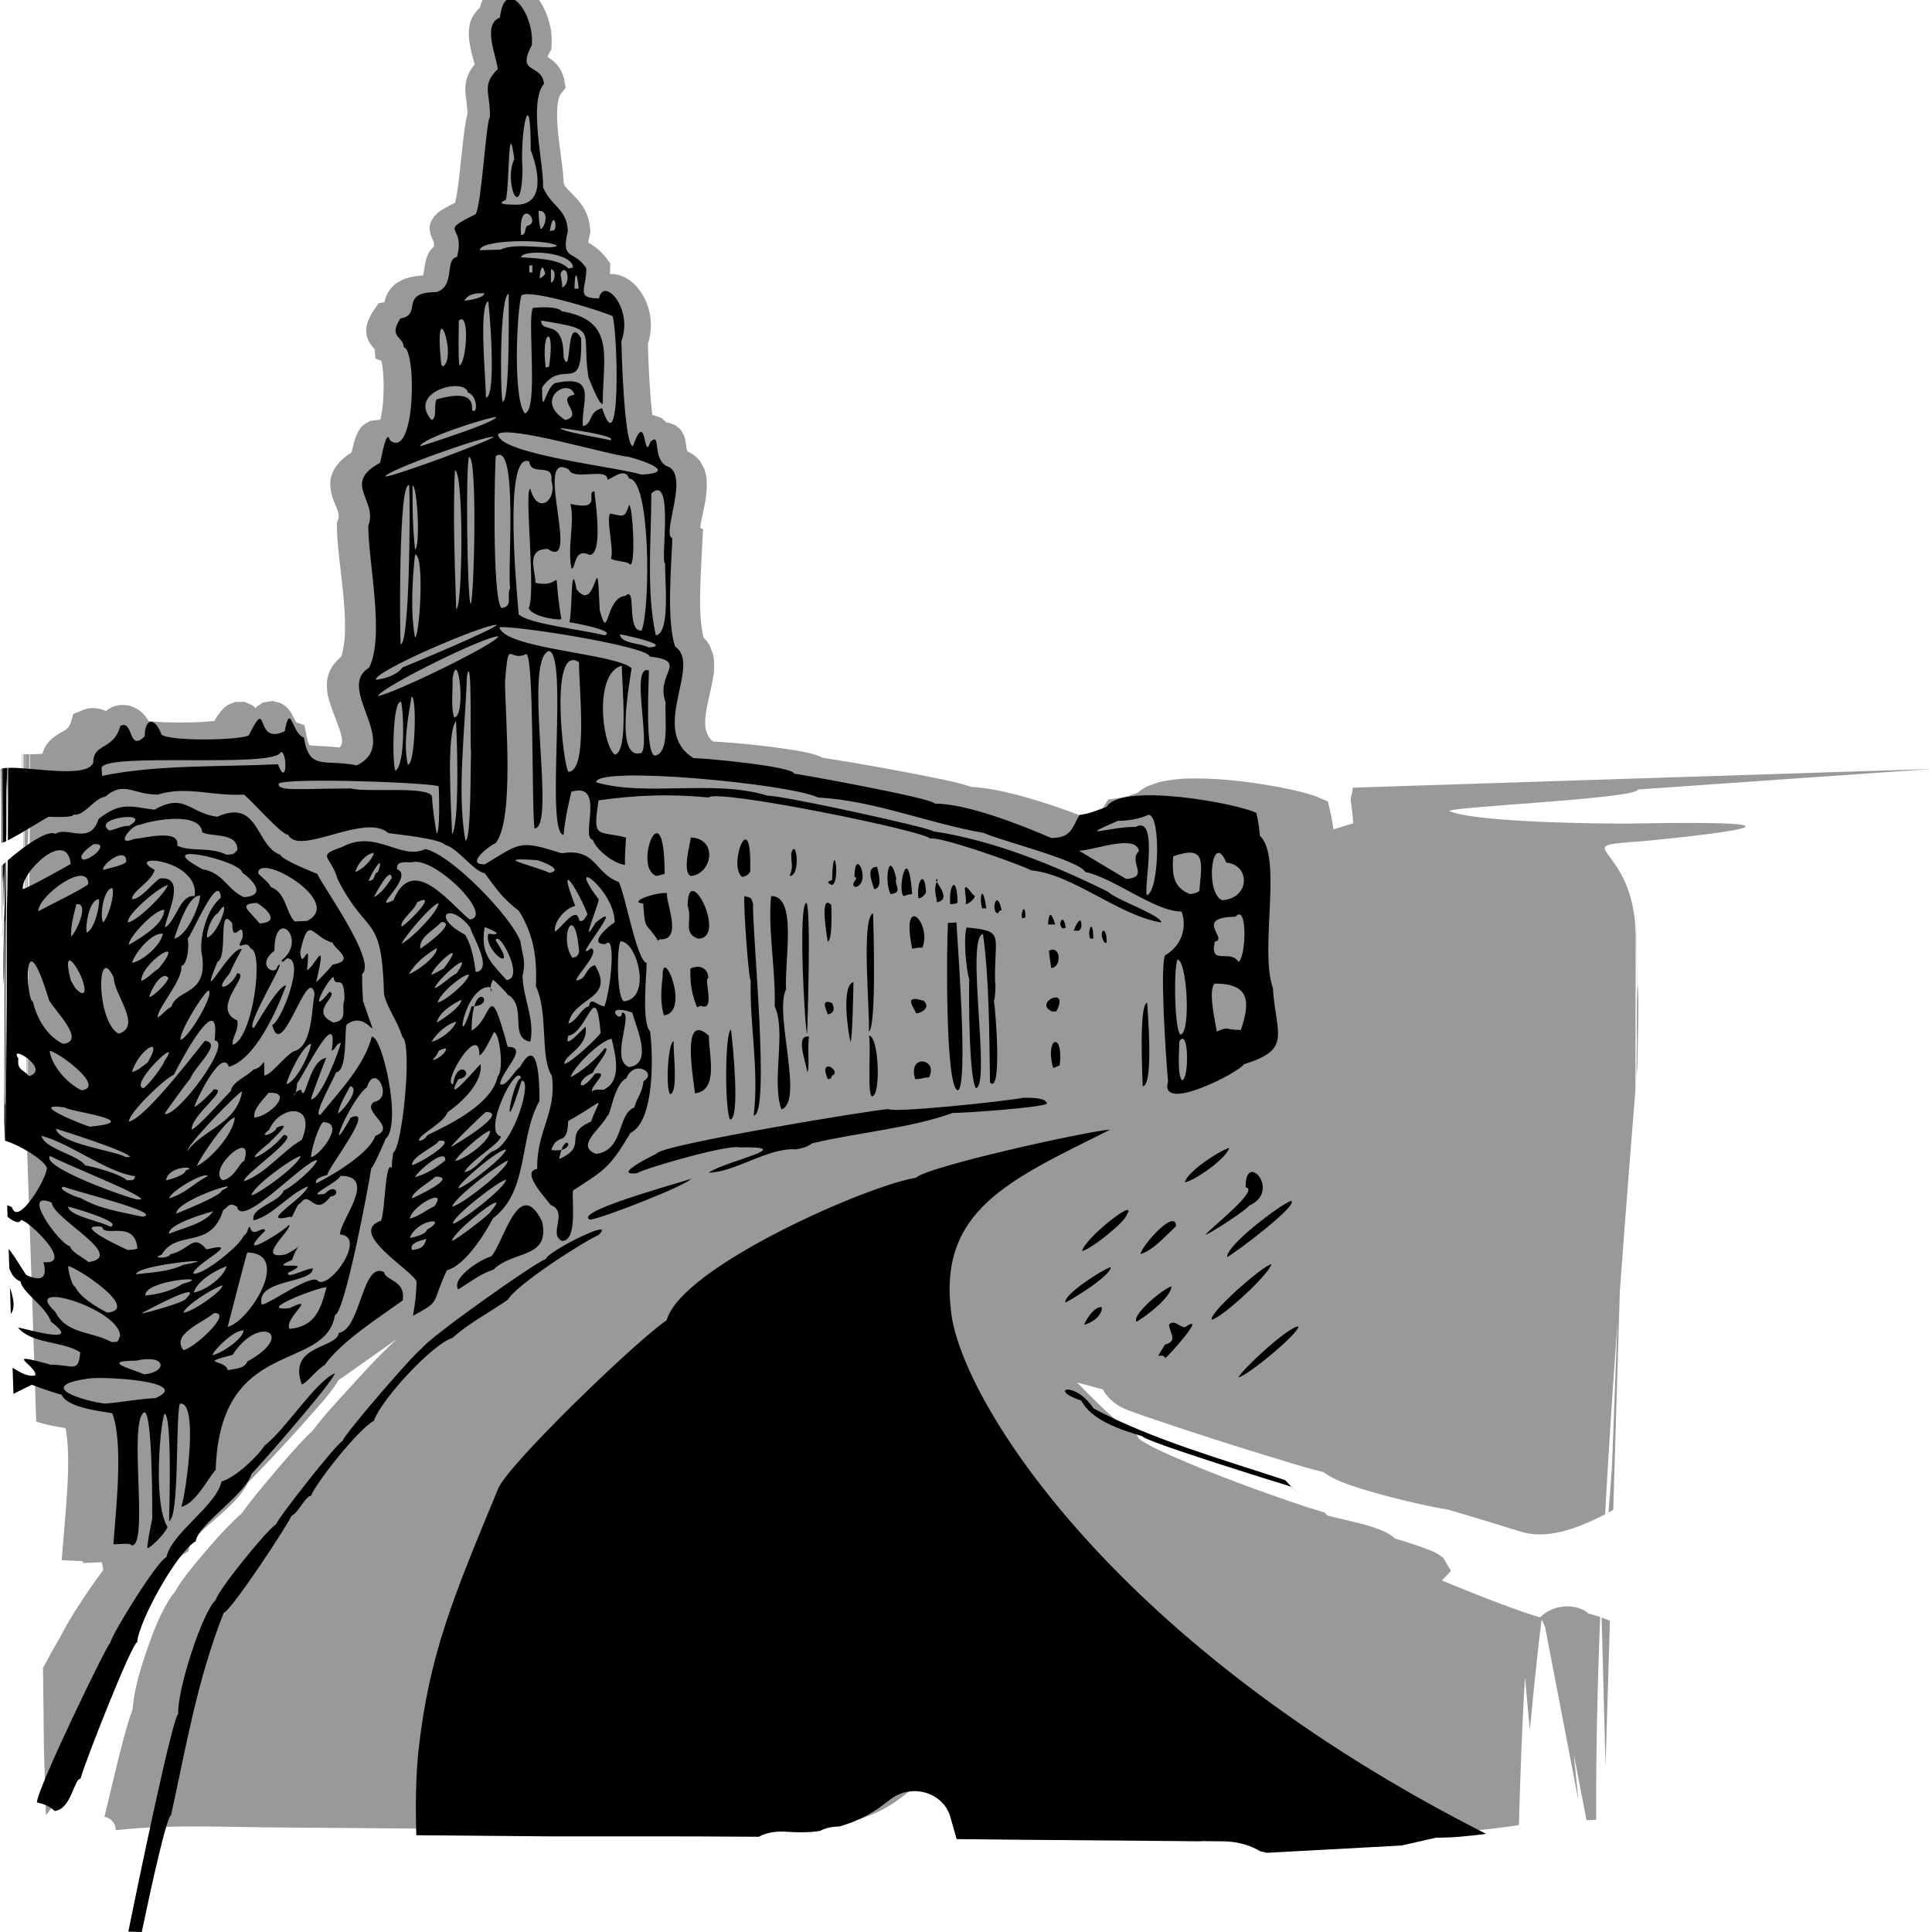 <?xml version="1.0" encoding="UTF-8" standalone="no"?>
<svg
    xmlns:dc="http://purl.org/dc/elements/1.1/"
    xmlns:cc="http://creativecommons.org/ns#"
    xmlns:rdf="http://www.w3.org/1999/02/22-rdf-syntax-ns#"
    xmlns:svg="http://www.w3.org/2000/svg"
    xmlns="http://www.w3.org/2000/svg"
    version="1.1"
    style="fill-rule:evenodd"
    preserveAspectRatio="none"
    viewBox="0 0 500 500"
    id="pic-top-left">
<g
    id="pic-top-left_g"
    transform="matrix(3.140409597e-4,0,0,3.365020611e-4,-273.511,-73.423)">
<path
    d="m 888910,798101 342,16 c -364,36514 -28,73708 -10,110018 -108,-29344 -235,-73528 -332,-110034 z m 1319,57 1151,41 c -435,41718 -625,82478 -508,124540 -80,43 -137,7471 -136,7302 -68,-19878 -227,-59632 -227,-59631 -118,9566 -310,28528 -316,29188 l 180,-40142 c -34,-5354 119,-38458 -144,-61298 z m 1308,46 c 1203,39 2403,64 3603,74 l -330,27103 c -62,7302 -182,21906 -182,21906 -16,-9477 293,-21984 -144,-31396 -433,14114 -254,29330 -308,43565 -740,19066 -2218,57199 -2218,57199 -1,-8520 -181,-25557 -181,-25557 -277,1459 -448,4112 -551,7470 l 311,-100364 z m 4039,77 c 2949,19 5892,-57 8825,-272 l 1452,-152 c 2175,-7066 6751,-11531 13975,-15585 3007,-1629 6348,-2955 8127,-5609 1657,-2914 2345,-6257 3352,-9330 l 8909,-3414 3512,-871 4003,-371 c 4165,315 6897,727 10525,2425 5702,-4589 12157,-5542 19809,-4100 5643,1802 9017,4040 12607,7942 1004,1222 1909,2432 2761,3732 8556,1040 17343,1160 25989,1190 9312,-46 18873,-180 28110,-1239 2411,-3720 4687,-6918 8084,-10132 l 3288,-2274 5737,-2181 8019,-56 6532,2750 2287,2019 945,-1036 5154,-3155 8033,-1297 7062,1813 3978,2509 c 1660,1598 2962,2990 4212,4811 1501,2430 2681,4990 4274,7373 l 6684,2082 c 878,4182 1580,8404 2833,12525 356,1004 705,2004 1300,2943 1126,195 2276,279 3445,366 7170,405 14238,563 21372,1362 3735,-2999 1478,-9130 392,-12647 -3357,-9461 -7950,-18378 -10252,-28114 -565,-3699 -705,-6914 -459,-10645 l 832,-3839 1551,-3899 2338,-3794 3135,-3532 3952,-3589 c 1718,-5094 2388,-10044 2815,-15307 1230,-25379 -4130,-50600 -6177,-75865 -247,-3755 -360,-7468 -422,-11233 1240,-3103 1988,-4429 1357,-7532 -820,-3025 -2220,-5887 -3486,-8810 -2604,-6136 -3851,-11180 -3003,-17734 829,-3093 1843,-5489 3510,-8360 l 4271,-5042 c 2948,-2588 5946,-4927 9533,-6941 1614,-6556 3074,-13208 7478,-18968 l 2562,-2425 5243,-2871 8441,-940 c 2305,-9224 2797,-18642 2714,-28048 -194,-5688 -419,-11670 -1982,-17253 l -4806,-1710 -583,-7179 c -703,-697 -1385,-1392 -2059,-2106 -7644,-8984 -5639,-17590 450,-26685 l 4784,-6560 4885,-797 c 1219,-5764 3828,-9887 8960,-14060 2725,-1737 5100,-2912 8244,-4110 4868,-1410 9394,-2181 14557,-2461 381,-1163 586,-2356 798,-3542 1011,-6423 1983,-13955 8276,-18573 203,-2136 -26,-3454 -1045,-5381 -1967,-3644 -2658,-6324 -2522,-10387 l 819,-3012 c 1476,-2733 2782,-4489 5207,-6746 4559,-3450 9573,-5815 14995,-8271 2429,-10683 3469,-21728 4744,-32529 1199,-10167 2216,-20401 4039,-30514 512,-2442 1406,-4597 1300,-7066 -371,-5962 -1759,-11837 -1798,-17805 296,-6925 2679,-12801 7738,-18433 -3127,-10959 -6800,-21539 -3528,-32821 1381,-3448 2932,-5903 5582,-8842 l 2256,-1955 c 502,-2114 1206,-4057 2115,-5920 l 46696,0 c 5306,7281 8226,15030 9844,23623 629,4931 577,9342 271,14297 -1123,1916 -2382,3827 -3312,5810 7617,4114 11637,9583 13717,16734 l 1336,7099 c -2136,2493 -4300,4457 -5441,7292 -697,2232 -1057,4389 -1333,6682 -1527,19595 4042,39042 5163,58559 46,2316 2030,4133 3733,5916 2627,2612 5418,5062 7977,7704 6138,6702 9036,13159 10031,21472 l 244,3568 c -651,2544 -1468,5200 -1737,7804 5817,3056 10138,6499 14196,11072 l 3937,4903 c -59,2742 -34,5491 -268,8232 l 3307,18 4058,699 c 3477,1127 5939,2223 8943,4014 l 4305,3399 c 7005,7036 10516,14385 12461,23223 l 663,5784 c 82,5567 -434,11027 -2472,16382 515,18216 1476,36572 3622,54715 l 7541,2413 4262,3620 1931,103 5568,2031 3765,2920 c 2088,2726 3252,4721 4073,7814 607,3007 662,6288 1783,9194 l 4269,2174 3605,2667 2832,3000 3513,6217 1529,5975 c 1047,10016 -1041,19465 -3291,29267 -715,3125 -1448,6233 -1972,9384 l 2431,1249 c -757,15694 -1920,31388 -2338,47090 -209,12013 -242,24354 2701,36173 l 2578,2526 2584,3612 2971,7392 c 814,4823 869,9019 397,13850 -1417,9478 -4228,18712 -6111,28128 -1282,7670 -2471,15825 3209,22556 l 2200,1889 c 22423,1251 45135,3454 67216,6729 7894,1263 16133,2498 23157,5785 30642,4504 61278,9624 91595,15330 10239,1974 20860,3827 30608,7069 9193,447 18095,1898 27006,3670 25628,5433 50365,13537 74412,22475 1322,-155 1275,-266 1936,-1178 1901,-2813 3440,-5800 5272,-8647 l 4479,-6603 c 4474,-563 9058,-981 13459,-1919 3682,-834 7184,-2087 10751,-3196 l 3424,-2590 4483,-2401 9371,-3176 c 6814,-1455 13149,-2230 20163,-2723 26323,-996 52512,1970 78238,6303 10796,1956 21538,4041 31782,7455 l 9435,3753 c 1584,6737 3417,13307 4351,20132 l 184,1347 16334,-4643 c -470,-6300 -1260,-12469 -2250,-18749 943,-3040 1483,-5570 1859,-8696 l 477332,-14406 -242434,15820 c -111,7274 -163880,13616 -154936,16831 26494,9526 144210,9415 144210,9415 215006,-3743 15014,13475 15014,13475 -67311,4718 -6053,206 -6053,74152 l 0,-1911 c -115,33892 -189,94247 -215,119076 -7638,87458 -12869,155304 -12869,155304 l -5402,167734 -3891,1972 2795,-34514 c 1508,-37051 4507,-111138 4507,-111117 -3671,47990 -7213,97298 -10137,147026 -25617,12401 -49357,19100 -68994,13469 -20201,-5776 -40393,-11723 -60749,-17137 -15390,-2312 -30736,-5763 -45765,-9289 -8254,-1992 -16424,-4093 -24543,-6412 -11343,-3367 -23012,-6926 -32450,-13191 -10693,-2363 -21223,-5407 -31703,-8339 -38699,-10963 -77333,-22386 -115444,-34619 -4772,-1565 -9514,-3199 -14275,-4792 -9031,-3435 -15661,-8449 -20016,-15752 l -21156,-5305 c 10388,10065 21156,19909 32433,29323 3112,2554 6278,5229 9753,7465 l 5468,1345 3482,5375 c 8167,5222 17768,9147 26976,13028 35317,14446 72085,27046 108976,38589 5699,1752 11379,3380 17145,4977 1491,2090 1334,1901 3959,2612 15246,3860 31318,6074 45545,12158 2930,1453 6027,3039 8234,5196 9927,2635 19869,5643 29356,9160 4143,1600 6853,3111 10382,5589 l 6388,10075 -7479,7379 c 16627,6434 33362,12660 50266,18611 10081,3481 20200,6950 30610,9728 6864,-6134 14778,-8804 24936,-8400 5514,616 11102,2059 14971,5516 3289,744 6493,1635 9638,2640 -2240,52382 -3529,104717 -3297,155961 -2661,145 -5308,260 -7959,306 -5260,-25127 -10235,-49393 -10507,-50738 1188,11774 3735,35137 3735,35137 -9164,-44457 -27455,-133353 -27455,-133353 -983,-1821 -2753,-5553 -2753,-5553 -3999,28294 -9744,85201 -9744,85186 -1337,-13578 -3998,-40744 -3998,-40744 -2113,31897 -3751,71616 -5008,113878 -17974,2374 -35941,4705 -54223,4629 l -28500,6024 -111219,5617 c -1640,-496 -3322,-875 -5108,-1176 -3860,-2176 -7888,-3787 -12444,-5113 -6191,-1774 -11964,-2527 -18448,-2577 l -18129,-173 -39,176 c -10795,-65 -21604,-231 -32348,-305 -34248,-233 -68515,-505 -102770,-797 -22039,-184 -44075,-391 -66113,-614 -1720,-5676 -3464,-11365 -5179,-17057 -1470,-4828 -4247,-8968 -8326,-12393 -3796,-3176 -8154,-5301 -13152,-6487 -4750,-1134 -9492,-1263 -14313,-393 -4865,881 -9153,2649 -13065,5387 l -10209,7155 c -10236,6558 -20635,10958 -32661,14172 -2260,-75 -4537,97 -6786,493 -3211,559 -6271,1514 -9061,2865 -9281,1316 -18236,1206 -27780,588 -7777,-504 -15923,472 -22487,3888 -65172,-574 -157635,-198 -169665,-289 -174087,-1450 -244164,-1847 -253109,-1943 -38410,-508 -78392,-1898 -116582,1734 -1524,144 -3041,295 -4562,450 l 0,-328 c 0,-4975 -4078,-9126 -9387,-9882 3035,-12028 6124,-24062 9273,-36089 3792,-14291 7441,-28726 12457,-42774 668,-1609 1495,-2965 1571,-4630 1424,-15567 6654,-31110 12115,-46020 5201,-13681 10900,-27737 19768,-40179 1095,-1383 2893,-3045 3638,-4503 4491,-7439 10541,-14295 16425,-21039 10817,-12203 22111,-24530 34738,-35556 1243,-1036 2818,-2052 3699,-3310 6621,-8783 14238,-17145 21673,-25467 10622,-11776 21342,-23726 33107,-34776 1294,-1166 2906,-2252 3883,-3581 7844,-9805 17028,-19040 25925,-28207 13614,-13910 27384,-28384 42499,-41225 l -48103,31705 c -4273,7161 -10412,13535 -16262,19882 -18131,19437 -37006,38568 -56443,57163 -1446,1353 -1584,1490 -2432,3152 -10292,16612 -29569,27421 -43686,41619 -1138,1222 -2370,2491 -3135,3899 l -1394,5596 c -3561,2025 -6509,3537 -9414,6041 -8928,8395 -15879,18297 -22353,28008 -6922,10707 -13752,21936 -17774,33624 -895,3055 -1249,6115 -1723,9243 l -3555,2310 c -3750,5864 -6758,12120 -9844,18235 -12039,24283 -23481,48937 -33676,73778 -2038,5084 -3653,10176 -5338,15363 l -3719,466 c -993,2039 -1982,4078 -3063,6106 -2056,3709 -4244,6963 -7031,9814 l -1705,-52663 c -161,-20201 -397,-40398 -710,-60576 2725,-4740 5477,-9478 8248,-14207 2775,-4647 5872,-9152 8370,-13886 3119,-5503 6620,-10840 10202,-16165 7212,-10513 14708,-20972 22839,-31043 l -1167,-5945 -15643,525 -56,-1360 -17399,-783 c 1569,-19056 3600,-38119 4775,-57179 726,-13795 1127,-27627 -1031,-41339 l -612,-3034 c -8093,-1180 -16435,-2587 -24152,-5079 -2364,-68822 -4836,-137616 -7395,-206407 111,-13033 271,-38720 271,-38719 0,-10142 0,-30425 0,-30425 258,-12979 408,-38943 408,-38943 44,18660 135,55982 135,55981 61,-18661 181,-55981 181,-55981 115,-3859 91,-19471 91,-19472 33,-19471 136,-58415 136,-58415 714,-20047 861,-61000 860,-60848 122,-15984 141,-40163 132,-59959 z m 1324687,240094 -60,675 0,-4347 -22,4584 -709,8053 415,-28459 c -384,-121037 -317,-148155 181,-14603 69,-6079 -95,-23394 604,-28961 1049,14985 -73,45424 -409,63058 z m -1326903,66609 -905,-24277 c 130,-43555 227,-72779 227,-72779 45,-7672 486,-82757 318,-82755 -359,-307 -538,19585 -589,23123 l 45,-1207 c -115,8762 39,20465 -502,29153 -516,-14484 31,-33888 411,-48635 7,-9263 9,-5804 46,-2434 559,-18255 1720,-54764 1720,-54763 -256,65720 -1358,197150 -1358,197150 549,2240 546,-16010 634,-20689 -163,18479 -58,54485 -47,58113 z m -904,-157895 0,-10 0,10 z m -1230,-48521 c -193,6315 -140,15131 -72,23233 l 72,-23233 z m -72,23233 c 43,5413 93,10507 80,14326 l -136,3643 56,-17969 z m -56,17969 0,7 0,-7 z m -905,-40172 0,19 0,-19 z m 1300618,562615 c 2317,762 4606,1586 6859,2456 l -3594,111887 -3265,-114343 z m -22951,105140 0,-60 0,60 z"
    id="pic-top-left_path1"
    style="fill:#999999" />
<path
    d="m 987780,1704071 c -3720,-92 -7420,-181 -11091,-266 6656,-31030 36945,-167370 41146,-167370 -1220,-17178 19374,-77894 30991,-87852 1837,-7639 42403,-54199 49780,-58192 380,-3500 49464,-61767 54323,-63732 4187,-8338 62532,-70880 65124,-70880 4627,-7850 96496,-68359 102652,-69195 1293,-6025 59874,-33091 43388,-18510 -14359,6169 -67172,37928 -74615,49706 -14669,9540 -32750,18371 -45598,29380 -16633,4692 -58504,47111 -64889,63798 -12761,6317 -47787,47816 -51667,57567 -4474,0 -11011,13804 -16183,15489 -1601,4834 -48929,72282 -55924,74672 -21959,52719 -30242,99766 -43309,155498 -3594,1084 -16250,54621 -24128,89887 z M 874455,1080742 c 130,-43575 227,-72814 227,-72814 45,-7672 486,-82757 318,-82755 -359,-307 -538,19585 -589,23123 l 45,-1207 c -115,8762 39,20465 -502,29153 -516,-14484 31,-33888 411,-48635 7,-9263 9,-5804 46,-2434 367,-11975 992,-31804 1380,-44030 l 294,-247 c -318,68233 -1312,186664 -1312,186664 549,2240 546,-16010 634,-20689 -117,13357 -95,35871 -70,48697 l -331,-94 -551,-14732 z m 981,14854 c 97,-13172 197,-29254 197,-29253 0,-10142 0,-30425 0,-30425 258,-12979 408,-38943 408,-38943 44,18660 135,55982 135,55981 61,-18661 181,-55981 181,-55981 115,-3859 91,-19471 91,-19472 33,-19471 136,-58415 136,-58415 368,-10337 586,-26234 710,-39186 14586,-11911 33795,-23959 39325,-20310 9280,-6383 28721,9253 35566,-11572 18384,-13388 25977,-9530 46041,-7076 25003,-13398 29032,2801 51748,5391 34647,-14373 31452,22510 51894,29233 1980,4070 24322,12342 30545,14726 4409,9469 49700,67801 36930,76984 0,14021 687,14509 687,20614 15648,43330 5697,4552 -13525,18371 -1819,5114 906,35894 -8669,36662 -1582,4773 -19592,33867 -12914,32744 16344,-18859 36251,-37934 42406,-60152 8506,-1193 25218,67445 11389,78589 -1287,3087 -10028,21740 -11853,22579 -2193,14234 -21960,111827 -29855,112807 -7976,44884 -94824,15756 -98321,119048 -7074,7709 -16572,25869 -28279,28536 4259,-12555 14293,-82170 -1288,-79294 -3648,10581 -150,88058 -8887,90160 158,-4907 2809,-83432 -3872,-82380 -3956,11637 -8892,70114 2586,86866 -72,2801 -12697,15706 -16499,16476 -676,-2314 3957,-22717 3957,-22717 0,-7080 304,-81329 -6457,-81888 -13823,5885 4326,104952 -10797,102361 308,-2102 -11700,-633 -14739,-839 1902,-25869 8510,-77824 -986,-100752 -10331,-1549 -37309,-4486 -41641,-14163 -4561,-1116 -14119,-3957 -24624,-7728 l -15139,6985 -704,-20101 c 6866,4279 14052,7519 19274,5702 -1752,-8694 -27658,-18369 12155,-7995 18539,0 22722,6799 24316,-9535 -14444,-8761 -39969,-6306 -51212,-18925 980,-914 55991,15419 27198,-4490 -4404,-11990 -23941,-22782 -25150,-30990 -5360,-2067 -7537,-5979 -9285,-9948 l -547,-15217 c 6038,7101 12081,17028 14472,20120 12300,5261 17851,2525 14199,-9886 26373,2384 -12376,-32045 -18459,-32457 -1380,3460 -6697,1076 -11108,-2460 l -330,-8851 c 1120,342 2417,811 3912,1418 5021,17109 33135,-29028 28199,-31264 -3256,-5762 -21444,-16224 -33517,-19688 z m 1977,-231115 31,-6241 c 101,-13258 132,-32154 135,-49510 19891,-725 65045,8456 70263,-4035 -375,-15073 17101,-9395 22201,-28188 11237,-5402 6222,20820 20208,7921 0,-15072 8971,-14093 13678,-1403 6305,5476 64204,4560 71955,768 17551,-32381 3643,8354 29706,-3218 4790,-23701 6004,2315 15731,4773 4628,25939 16565,16471 43696,21449 37382,-17245 -18240,-59040 10108,-75088 13060,-24119 -691,-81613 -691,-109160 8356,-19564 -22109,-32323 9654,-48380 834,-1400 5167,-27836 8204,-17386 21128,15772 22112,-70109 11322,-71513 0,-8560 -13145,-7357 -2658,-22223 18692,-2600 -1904,-20191 29632,-20191 16033,-4491 6460,-25669 16946,-26997 7599,-25729 -17181,-17948 15428,-32950 5009,-8278 8730,-73968 11703,-74320 453,-19703 -7225,-24606 6525,-37295 -1668,-11501 -12766,-34497 1751,-39614 942,-7464 2957,-11691 5473,-13484 l 6751,0 c 7551,4145 15400,20075 14068,34658 -13223,23344 7896,13462 10029,29726 -13068,14367 0,62396 -761,79710 6687,14942 19675,16134 20363,33659 -5853,23351 4864,13810 15274,28536 0,16540 -9196,22856 10409,23273 3574,-17313 28568,7218 18466,32885 0,1755 2049,80627 9570,80627 11472,-30220 8586,13744 14289,-3225 9266,-7991 1136,11355 12992,18438 20746,5113 -4330,52442 5162,55741 -985,23632 -4779,62537 2204,83145 22715,14449 -22105,64362 15279,85890 9653,0 81979,6373 82824,11919 1516,-75 113974,18714 116022,23058 26520,0 71346,16487 95897,26439 16868,0 17170,-8204 23320,-17738 9581,-1262 12850,-3153 22191,-6105 12232,-19347 108578,-2596 123475,4555 1069,4910 1751,5402 3038,17673 18843,16615 -609,87008 10633,117017 2442,35825 16268,47187 -23929,58607 -2664,5687 -70211,38422 -62460,13398 -1826,-18512 -6911,-91216 -2278,-97247 13140,-7151 18233,-20891 13448,-33589 -22189,0 -55543,-25789 -79557,-30491 -4336,-8978 -71883,-24542 -83278,-29937 -45436,-7288 -90491,-25026 -136774,-27272 -22871,-10518 -182890,-24749 -182890,-11710 40807,11292 97335,-2458 141260,10310 13062,-216 136079,25165 136393,27337 49539,6946 99608,25946 144285,46555 5700,5895 43767,17954 43767,23626 -35487,-5537 -72411,-36948 -106991,-40101 -13514,-6034 -76126,-26503 -83803,-24471 -913,-5185 -176132,-38699 -182137,-31546 -33963,-3019 -61089,-1680 -90794,2170 -4789,30427 -1594,22853 22643,28606 -303,6800 -1064,13323 -839,21037 -9872,-1051 -24009,-12135 -26521,-19280 -10639,-1616 11017,-44740 -17629,-37020 -2657,10022 -5165,20820 -6458,33232 -15429,-1473 4181,-138963 -12076,-141412 -21886,7080 6602,136432 -11932,136432 -2429,-20267 -229,-131594 -6687,-134119 -14891,6730 -14361,-13815 -17544,20681 0,26290 7968,106292 -7679,124659 -5550,2103 -25759,17103 -8818,16334 29328,-16546 28108,-18859 63147,-8419 28716,-4420 27114,15569 47104,22088 5316,9539 14969,61137 22955,62190 146,7226 -4414,45924 2804,52588 2658,18712 3801,69049 -16184,78235 -16639,25937 -20057,27908 -47339,44237 -1064,8137 3800,38774 -8886,38774 -12156,-4767 5852,-22431 -9654,-27691 -532,-1960 -25983,-25732 -10941,-27694 -610,-29445 16335,-43189 12083,-71653 -10029,-14299 -2580,-47677 -13153,-68844 1148,-23138 -2275,-40322 -13972,-57914 -13907,-10027 -18618,-16968 -28196,-29026 -9037,-1339 -22110,-19213 -32368,-21666 -4562,-4904 -37231,-7851 -47032,-9188 -19227,-15978 -73544,18094 -82589,1337 -5860,-282 -29409,-25733 -36397,-30919 -26745,1339 -47110,-6945 -71046,0 -20751,0 -27662,-10873 -43231,1539 -9115,1192 -17562,15359 -26223,13815 0,2665 -17931,1680 -20438,1680 -3479,1497 -23307,13311 -33662,18146 z m -400,-55726 -203,16626 c -62,7302 -182,21906 -182,21906 -16,-9477 293,-21984 -144,-31396 -433,14114 -254,29330 -308,43565 l -221,5686 c -1015,446 -1900,797 -2629,1036 l 177,-57097 c 1042,-161 2221,-265 3510,-326 z m -1694,72780 -1361,35120 c -1,-8520 -181,-25557 -181,-25557 -277,1459 -448,4112 -551,7470 l 48,-15285 c 668,-580 1349,-1162 2045,-1748 z m -2046,-72413 c -182,19150 -309,38139 -377,57189 -201,57 -384,103 -554,139 l 31,-6994 c -28,-4529 75,-28918 -51,-50152 303,-66 619,-127 951,-182 z m -423,74528 c -21,12949 -15,25955 22,39089 -80,43 -137,7471 -136,7302 -43,-12465 -121,-32745 -173,-46138 l 287,-253 z m -495,435 -162,15513 69,-15431 93,-82 z m -1195,-74473 c -100,16138 -86,32374 -43,48580 l -40,-777 -136,-47725 219,-78 z m 38,75502 c 23,7703 41,15382 44,23021 l -80,-22989 36,-32 z m 3258,61975 0,-10 0,10 z m -1230,-48521 c -193,6315 -140,15131 -72,23233 l 72,-23233 z m -72,23233 c 43,5413 93,10507 80,14326 l -136,3643 56,-17969 z m -56,17969 0,7 0,-7 z m -905,-40172 0,19 0,-19 z m 890439,280746 c 2960,-10657 46500,-42069 36924,-28047 -1063,5472 -29554,26790 -36924,28047 z m -13605,39613 c -2507,-5753 31760,-26155 37305,-27208 0,6529 -31378,24543 -37305,27208 z m 15266,17109 c 2888,-6035 8821,-14167 14747,-13527 0,6582 -7751,11914 -14747,13527 z m 67028,25658 c -3806,-5888 -10336,4910 -387,-10378 11551,-2873 3420,-9320 3420,-15567 4633,-3993 8589,2177 13067,2177 19755,-12341 -14281,22787 -16100,23768 z m -23790,-27976 c -4254,-4834 21349,-25383 28876,-27202 -683,8554 -19911,22228 -28876,27202 z m 3425,-52091 c -1063,-3927 28412,-36249 29173,-21459 -9496,8283 -19078,18657 -29173,21459 z m 36465,-55179 c 1444,-7780 27808,-24043 36475,-26428 -2130,8062 -28339,25171 -36475,26428 z m 16945,40388 c 3728,-4913 45442,-34915 33137,-36524 -691,-28899 30085,2937 2731,14156 -528,2242 -30847,20896 -35868,22368 z m 17858,17104 c -761,-8976 43382,-40102 52661,-43254 7370,2665 -46735,40659 -52661,43254 z m -12765,48238 c -2283,-5400 42247,-41720 49236,-42771 -2284,8278 -40566,41082 -49236,42771 z m 22039,44312 c 3497,-6453 41484,-39403 49543,-39196 0,5606 -42095,38075 -49543,39196 z m -13528,-366963 c -14515,-6449 -7973,-54611 3572,-28958 19832,1614 19911,27559 -3572,28958 z m 13528,47393 c -6694,-10300 -24087,3651 -19452,-15561 11850,-1819 -18089,-18652 16950,-19144 10403,-10933 8730,32186 2502,34705 z m -39813,-52090 c -13833,-5046 -14975,-14856 -13913,-29099 27505,-8967 23635,4490 21502,26784 -2888,1550 -2888,1550 -7589,2315 z m 22027,105725 c -1365,-7916 -7365,-31829 -1819,-36940 29253,0 29481,13946 21659,35677 -13834,0 -9504,-3153 -19840,1263 z m -74614,-117358 c -678,-286 -39056,-21811 -39056,-21811 11247,215 46884,-13318 49542,285 -9496,8345 9353,19977 -10486,21526 z m 16945,12406 c -2730,-6311 10184,-62048 -9268,-52519 -22340,0 -50540,10029 -14667,-4621 8131,0 17476,-1328 25456,-4697 10483,976 8434,59734 -1521,61837 z m 27965,107340 c -4943,-1191 -6156,-49289 -2736,-57768 7748,0 11321,55172 2736,57768 z m 905,34987 c -3872,-4210 -2198,-23637 -2047,-29872 7906,-11427 8204,29872 2047,29872 z M 1405500,716142 c -7595,-3645 -22798,-2806 -23784,-10092 6765,910 44071,8761 23784,10092 z m -36466,-9327 c -17477,-4345 -61855,-8549 -70670,-16122 -603,-8626 -13519,-126336 8743,-117575 1293,12054 20212,74 18232,14796 5092,14860 -11395,27125 -17405,6165 -5236,0 4870,80420 -1287,91775 2283,5959 20672,9186 26902,8694 -8512,-48656 4398,-22716 -21356,-28112 0,-9465 -8277,-26075 10186,-26075 27807,17808 -12542,-77267 17326,-61073 3951,9183 31910,-2243 31910,7855 4029,-984 14438,-10098 17780,-839 17621,0 17700,98639 10330,116799 -13140,1473 -3649,-35200 -13370,-26639 -17024,1252 -13604,37501 -21198,10928 -2580,-56642 -1602,4985 -19072,-15982 -4936,-25030 -3342,17460 -5928,25315 2134,213 40115,6659 28877,10090 z m 42398,0 c -8053,-32810 -3727,-75220 -3727,-109162 19296,-16057 6994,53430 11400,53988 -537,11291 4634,53776 -7673,55174 z m -127204,-20961 c -8126,-7498 -5540,-114352 -4627,-116946 18763,-11919 9188,90870 11767,101457 -3411,6306 2973,14090 -7140,15489 z m 115346,-102638 c -18536,-5678 -119139,-15912 -118155,-31266 10258,-6668 90654,16123 107976,17662 7973,1961 42401,11919 10179,13604 z m -25453,-26433 c -6380,-1473 -41182,-6729 -41182,-9394 453,0 47176,5673 41182,9394 z m -37310,-15569 c -26745,-15566 3039,-33581 7594,-19417 -16946,2453 8893,15635 -7594,19417 z m -16106,-40384 c -4331,-29511 8278,-33861 2659,-623 -840,205 -1746,416 -2659,623 z m -35637,26433 c -2127,-11361 -2127,-81672 5088,-83216 -146,7357 1376,83216 -5088,83216 z m 66182,18652 c -1516,-18652 12995,-40242 -22877,-33091 -8126,3435 -10711,28465 -10711,3364 17410,-23565 33661,7645 32143,-37929 -12922,-19914 -7442,32186 -14438,14656 381,-30919 -18455,-17321 -18455,-28188 48697,7426 32749,6170 38971,43752 611,841 8887,22007 11785,20262 0,-36174 11166,-64014 -33744,-71160 -3643,-3928 -18311,-3158 -23858,-2605 -4863,9404 4936,79860 -6686,81123 -10410,-12266 -6000,-84417 -2586,-90794 8439,-5185 73250,14372 75000,16128 4255,12693 6985,115753 -8661,70674 -11703,2654 -7377,12194 -15883,13808 z m -17018,-106499 c 297,-4280 -1293,-7575 -1293,-11074 4869,-8343 9424,7081 1293,11074 z m -9273,-3923 c 0,-3359 0,-6728 0,-10094 4934,0 3043,10094 0,10094 z m 19446,4692 c 0,-13669 2211,-13740 3420,0 -1136,0 -2278,0 -3420,0 z m -28792,-7781 c 312,-5888 2125,-13533 4634,-3574 -2206,2383 -2206,2383 -4634,3574 z m -8506,-4696 c 0,-1755 0,-3571 0,-5396 827,0 1668,0 2579,0 0,1750 0,3570 0,5396 -834,0 -1674,0 -2579,0 z m 32217,-3082 c -7225,-7504 -29403,-7923 -38984,-8551 1600,-6809 43612,-3786 42706,8062 -1221,130 -2435,277 -3722,489 z m -72948,-14021 c 0,-8067 53489,-8908 63675,-3511 -4556,3927 -33354,-3013 -46656,3093 -5625,135 -11322,271 -17019,418 z m 57670,-14725 c 2888,-16894 6537,-3717 3571,-630 -1136,212 -2351,412 -3571,630 z m -7599,-1615 c -1293,-5396 -1293,-5396 -1662,-13952 9871,-417 4700,13952 1662,13952 z m -16107,4696 c -2502,-31194 17930,-9042 4713,-7010 -1982,3511 -761,7010 -4713,7010 z m -2579,-23338 c -4483,-213 -20444,486 -9957,-3727 3118,-10858 1746,-67364 6990,-31267 -8965,16622 5843,52021 6760,7782 -2356,-28114 6767,-69407 6767,-14787 5926,14156 12384,40946 -10560,41999 z m -48330,123598 c -1057,-12130 -380,-22857 -380,-34494 9272,-7921 6384,33231 380,34494 z m 4259,-49702 c 2887,-5401 9721,-6035 16414,-5759 0,3723 -13448,5403 -16414,5759 z m 17779,74590 c -303,-15701 -6006,-70386 1747,-74243 531,0 7521,72700 -1747,74243 z m -35637,-24043 c -386,-494 -838,-986 -1293,-1545 -6385,-59593 13901,-4631 1293,1545 z m -9274,41148 c -20589,-22218 28043,-33092 29857,-21168 8361,2173 8361,17944 3498,13463 1678,-15499 -18837,-10798 -29179,-8138 -2653,4491 840,14303 -4176,15843 z m -9339,20267 c 0,-5819 54781,-22155 62758,-22572 -1143,4270 -55845,20464 -62758,22572 z m -28877,23278 c 0,-4279 80698,-31209 89349,-30637 310,1963 -79555,29859 -89349,30637 z m 70430,98016 c -2805,-3650 -4242,-110296 -1205,-113092 7131,0 3946,112524 1205,113092 z m -11855,3853 c -1281,-35484 -2730,-71935 -1129,-106707 7522,278 6458,106707 1129,106707 z m -33962,21802 c -3872,-18719 -2194,-45082 0,-63795 8136,0 3726,63795 0,63795 z m 0,-67652 c -1892,-16481 -2194,-33373 -2044,-49289 3951,0 6605,47881 2044,49289 z m -11849,73052 c -682,-7510 -1896,-126622 7064,-122341 989,21096 156,122341 -7064,122341 z m 122940,175689 c -16034,-6517 -48928,-12336 -10102,-9742 1825,424 22565,7153 10102,9742 z m 4254,45162 c -1366,-7715 9194,-18513 16721,-19709 -16945,-41007 4181,-9184 10102,6528 -2580,2876 -2810,5741 -6762,4907 -2276,-12903 -14208,5115 -20061,8274 z m 14443,20185 c -11707,-14931 1897,-45567 5468,-4621 -1142,3360 -2050,3923 -5468,4621 z m -3419,50553 c 4483,-20825 39136,-18371 21869,-44939 -8416,2172 -6145,10933 -15411,11777 0,-3852 20130,-21947 12311,-24818 -19150,14303 31222,-40242 3716,-19699 -13827,22148 2509,-13814 2509,-17884 -29180,-35825 13223,-7778 13223,17808 -2502,634 -23711,17039 -7672,16622 9340,-8912 4102,36381 -835,47881 -6693,-629 -11253,-8137 -12698,0 -6300,911 -9720,11290 -17012,13252 z m 45811,-17104 c -5770,-2252 -6156,-39477 -2882,-46207 13756,0 26140,43955 2882,46207 z m 4260,50541 c -16338,-5537 4408,-41992 -5923,-41992 0,10170 -17103,-7850 8436,0 2881,10375 17851,39614 -2513,41992 z m -30545,18653 c -1674,-3858 15574,-16262 2507,-13528 -14053,17668 -16644,4834 -1903,-704 689,-3158 16262,-19914 9580,-18789 -4645,6734 -20219,19075 -27964,22087 3257,-8487 24389,-27905 33890,-29519 3113,12129 9039,32669 -6692,39266 -3721,0 -6832,-638 -9418,1187 z m 3418,48163 c -17399,-6028 3118,-18506 9347,-29510 2579,0 5244,-24119 15428,-28605 6381,-14865 26057,-4355 14202,2168 -982,9116 -4862,11365 -7598,20196 -14365,5401 -8204,32740 -31379,35751 z m -30544,3929 c 4785,-25306 17091,-4064 -6458,-6940 5244,-14650 12989,-1193 13902,-22299 32670,-17104 26744,-19981 18848,426 -24775,10164 -919,18296 -26292,28813 z m 7600,-297826 c -4186,-4208 -15960,-99484 8814,-84276 -616,15219 8198,84276 -8814,84276 z m 38217,-13186 c -10796,-8201 -17091,-63024 5931,-68420 -380,12478 6078,66534 -5931,68420 z m 33050,775 c -8432,-2097 -4857,-56371 -4939,-65558 -15269,-4904 1292,54549 -5927,63386 -22256,6799 -10252,-52308 -8276,-65137 -14289,-11491 -104479,-14790 -108961,-31406 10711,-1892 123852,14790 123852,22500 33274,3651 4251,12688 13144,35339 -989,11220 3800,38980 -8893,40876 z m -228177,-45850 c 2812,-6875 89055,-46554 99235,-45924 -912,5258 -85031,43611 -99235,45924 z m -1671,-12481 c -2659,-6171 88901,-42838 99534,-42276 0,2732 -75607,32181 -77496,32669 -5245,6306 -14221,8625 -22038,9607 z m 73787,123673 c -7371,-36526 71,-89180 1214,-126757 4627,-20332 2271,56154 3414,58327 -609,6175 307,68430 -4628,68430 z m -9352,-94859 c -2815,-7361 -911,-22090 -1298,-29730 4560,-26077 11555,29730 1298,29730 z m -38149,36532 c -3952,-16198 155,-35901 3044,-52442 4554,-916 3188,52442 -3044,52442 z m -10175,4622 c -2967,-5537 -2356,-55103 4639,-53006 2272,8625 3492,47820 -4639,53006 z m -241780,3929 c -159,-2103 -304,-4206 -455,-6378 4478,-11849 141939,629 147708,-11849 5473,-1121 5396,28394 -2356,9254 -48783,2238 -99310,136 -144897,8973 z m 5999,41990 c -16107,-9881 37991,-15630 16184,-3574 -6834,0 -10332,2670 -16184,3574 z m 269661,2324 c -1739,-10455 -3264,-18652 -3793,-28680 -3723,-8061 -53568,-2731 -66720,-5959 -42925,0 -60776,2519 -59573,-3787 7834,-4839 129107,-564 131760,2177 385,3500 1376,35334 -1674,36249 z m 12770,765 c -458,-17526 -5170,-77051 3190,-87289 302,0 3878,76351 -3190,87289 z m -185779,15559 c -14209,-6518 -29639,-1885 -40735,-7010 2596,-13387 -27494,-5603 -35554,-5114 -16720,6458 -1897,-11422 4858,-10867 10868,-3929 49622,-10306 51296,5676 7067,3858 29027,-205 29027,13464 -2882,3786 -4179,3505 -8892,3851 z m -117930,3863 c -6459,-2524 6234,-10726 8209,-11988 13224,-1194 -78,11078 -8209,11988 z m 16184,7786 c -1360,-4563 19985,-19006 18927,-5966 -3262,2737 -14288,4693 -18927,5966 z m 207818,1538 c 1523,-5959 8434,-13744 15194,-14724 -985,5471 -9720,13186 -15194,14724 z m 11019,7010 c 1377,-5401 13980,-23278 7598,-7010 -4643,1896 -688,5824 -7598,7010 z m -285012,6237 c -2357,-12196 36235,-47395 39435,-19348 -78,142 -34655,18301 -39435,19348 z m 289187,6240 c 995,-1889 13756,-24813 14823,-14719 -3798,5048 -8438,11777 -14823,14719 z m -106827,0 c -13683,-5320 -17260,-18994 -34126,-21453 -46036,-22853 31155,-7012 32592,2525 8511,5683 20522,17456 1534,18928 z m -169675,10868 c 0,-12265 40803,-39539 41261,-21166 -1063,2519 -36173,18295 -41261,21166 z m 355454,6242 c -17483,-13459 -46880,-50553 -62768,-14795 -20281,9329 17936,-18161 3039,-23835 -834,-6521 6083,-5329 12088,-5329 18232,-5332 68834,41927 47641,43959 z m -144216,1543 c -7604,-7785 -7002,-22158 -19531,-26432 -1903,-3988 -7594,-7357 -10483,-10657 0,-16757 71728,22158 40271,36667 -3424,141 -6844,281 -10257,422 z m -137384,769 c -1599,-5894 26293,-27835 33053,-28811 -2738,6799 -25077,27620 -33053,28811 z m -20364,0 c -3117,-4773 459,-26427 7599,-26427 2054,4969 -3110,21871 -7599,26427 z m 128876,769 c -7677,-9457 -19003,-15071 -2214,-15841 7218,3924 20223,14796 2214,15841 z m 117080,2324 c -1963,-4565 11485,-13191 12692,-18662 18698,-8620 -8198,16973 -12692,18662 z m -195119,765 c 1288,-9752 18546,-39896 -4180,-37717 -6687,4139 -15424,15982 -22946,15982 0,-6589 16033,-13111 18692,-22570 -26443,-13398 37155,-8494 33051,20185 -12384,-1467 -15266,19417 -24617,24120 z m -64435,3927 c -1293,-4983 2048,-25662 10179,-25662 460,6452 -3722,22927 -10179,25662 z m -12687,3084 c -684,-8837 2125,-16616 4175,-24885 10794,-1613 838,19981 -4175,24885 z m 111920,770 c -606,-5609 4034,-16541 8892,-18790 11629,-17038 1599,15420 -8892,18790 z m -27126,774 c 2809,-7575 11937,-34490 21501,-32950 -1058,9112 -11243,31199 -21501,32950 z m 187447,3923 c 1595,-4697 25535,-31126 30551,-31126 -1288,7292 -22481,27344 -30551,31126 z m -224757,774 c -1214,-4556 21125,-27344 29106,-26780 0,11003 -19531,21655 -29106,26780 z m 240041,3076 c -996,-9111 11014,-13874 17470,-20532 13376,0 -13290,18220 -17470,20532 z m -237529,10875 c 2889,-8274 16179,-23204 25452,-22506 -1366,8694 -16571,21106 -25452,22506 z m 283347,7015 c -1603,-10170 -3500,-20549 -8743,-28605 -29022,-14373 -12772,-25875 4029,-5755 1903,6731 19447,32951 4714,34360 z m -55170,1538 c 5932,-8971 13297,-14367 22944,-19909 1065,6170 -17627,18784 -22944,19909 z m 18691,775 c -682,-5119 31615,-32186 10108,-4979 -3341,1610 -6688,3294 -10108,4979 z m 61930,3923 c -13986,-14448 -21659,-20474 -18160,-40735 531,0 20062,7085 3033,5114 -4023,13533 25837,32468 6088,5125 1897,-9047 24547,29017 9039,30496 z m -301119,774 c -839,-13392 38815,-37864 14432,-9751 -5852,3516 -7677,6663 -14432,9751 z m 144138,770 c 9793,-38709 -1523,-10733 -7606,-9329 3497,-29088 -4325,3505 -5540,-14017 7141,-29727 9569,-11219 26750,-6939 1970,5525 19525,13527 -236,16892 -301,1192 -12462,13112 -13368,13393 z m 97564,4697 c 1893,-6518 34412,-33238 18155,-11431 -5704,2594 -13521,10309 -18155,11431 z m -290944,3853 c -5395,-2808 -6079,-5750 -8808,-9813 -10035,-36179 15265,1816 10782,9329 -614,130 -1284,277 -1974,484 z m 55997,3087 c -610,-2319 9652,-21736 15658,-14860 -1069,3992 -11853,13733 -15658,14860 z m 237528,3927 c 1673,-6803 20660,-21664 25675,-21318 0,5125 -20661,21318 -25675,21318 z m -230764,11637 c -603,-7085 20819,-28322 19521,-39614 5100,-774 6693,-16690 5100,-21030 2427,-352 25758,-53217 27431,-31547 -10868,8548 -17175,27965 -16046,41504 7075,34419 -19904,27761 -24684,42410 -4862,2248 -6911,5960 -11322,8277 z m 229846,3928 c 2659,-8277 12468,-13819 20444,-17601 458,4903 -15423,15283 -20444,17601 z m -84795,0 c -21428,-8624 5249,-21041 -3419,-23696 -19072,21941 -1361,-10803 3419,-11291 912,9888 8886,-4908 8886,17175 -3111,7855 3656,15635 -8886,17812 z m -177268,8549 c -18613,-9529 -18237,-71583 -3955,-43114 0,12899 23855,37507 3955,43114 z m 50915,4623 c -308,-6791 17544,-33998 22946,-37789 6232,1127 -16717,37789 -22946,37789 z m 206972,1542 c 4484,-6653 12011,-13169 20359,-15493 -2192,6528 -13972,14519 -20359,15493 z m -303698,1616 c -13610,-6095 -21584,-19910 -24853,-32527 -5545,0 -8741,-68642 13370,-1053 4712,8204 31077,31689 11483,33580 z m 139958,769 c -1215,-5744 5092,-10163 3721,-18708 -23180,-9188 12161,-36325 -151,-36325 -4253,10450 -21653,16893 -6150,71 2809,-6518 6675,-12618 10022,-18718 -9564,-2178 -37305,49290 -20135,9882 9195,-3782 -223,-44940 12228,-29652 0,18371 9660,-5465 8512,11080 -7068,13040 3044,0 6543,8272 11471,1750 1896,69054 -14590,74098 z m 164574,11636 c 3650,-3921 3650,-3921 5094,-6998 13302,-6524 1521,6998 -5094,6998 z m -247702,9335 c 4938,-16480 27126,-30009 13062,-7503 -4101,2872 -8350,6519 -13062,7503 z m -84800,3088 c -5466,-5688 -9879,-4421 -8809,-13603 -8818,-11996 27422,8483 8809,13603 z m 212071,6236 c 1215,-5965 13599,-30295 20363,-31064 -838,7152 -11923,28962 -20363,31064 z m -117925,3078 c -12693,-2304 34350,-43883 17248,-20609 0,2107 -13291,18934 -17248,20609 z m -50909,1614 c -11931,-5396 -24545,-18714 -26292,-30349 6991,622 46803,28036 26292,30349 z m 189197,6945 c 0,-2524 15649,-40031 12693,-31833 -14896,1337 -17326,37022 -21052,24259 -9649,3294 -4254,9886 -3185,-4838 3258,-2173 34876,-63869 28492,-24882 4258,-2184 2964,-5192 7600,-6242 -997,4903 -16268,43536 -24548,43536 z m 22035,10933 c 1752,-7633 6313,-14092 10184,-21031 8730,1403 -5473,18723 -10184,21031 z m -68695,3089 c -1740,-6453 7913,-14373 11484,-19001 21579,-1262 985,18019 -11484,19001 z m -103486,3086 c 0,-7151 31081,-34427 37081,-35972 6385,-12406 38828,-67938 33510,-26427 15653,974 -31154,59593 -41249,56511 0,-564 20050,-26368 21041,-26855 4785,-10933 26818,-27202 12384,-29445 -151,-835 -48100,59660 -62767,62188 z m -32290,3924 c -6991,-1892 -52584,-18995 -20288,-14791 0,2666 69221,10441 20288,14791 z m 84033,2312 c -599,-11355 32302,-32105 18009,-30918 -67,986 -13521,13323 -15803,13323 1975,-6374 22720,-45780 28494,-30778 21960,-5884 39965,-44306 47104,-62607 -6452,0 -22865,27826 -26660,32734 -8434,0 30236,-57412 19599,-47599 -1293,8483 -18613,-282 -2580,-11779 0,-34775 27886,-8625 5920,7362 844,2873 2205,-422 4640,-1549 15730,282 -5776,50271 -12385,51116 7823,30567 29488,-48234 34954,-23631 -2584,10454 -1522,40740 -17253,44034 -7751,3994 -18987,18576 -24159,18576 -527,-18507 1438,-6452 -9043,-4485 -5317,5255 -17925,9606 -18613,16686 -1064,0 -25302,26504 -32224,29515 z m 187458,8555 c -1825,-4209 20590,-13457 23410,-22088 12149,-7499 29251,-23409 27192,-36807 -986,0 -31458,34494 -18384,11501 15350,-2317 -615,-17671 -4258,3858 -9727,0 21730,-48731 21730,-22158 3648,-1397 10033,-14368 11854,-17808 4487,-634 8667,28822 3267,33791 -4633,20965 -37837,36390 -57815,45230 -2137,2801 -3655,3993 -6996,4481 z m 26292,4697 c -454,-1116 25753,-24823 28647,-26854 20885,0 -27965,26578 -28647,26854 z m -217162,3088 c -1066,-3998 40649,-44381 44981,-45855 -4409,25171 -32520,29381 -44981,45855 z m 101815,4697 c -450,-4279 6237,-24607 9957,-26850 19375,347 -4028,26850 -9957,26850 z m -152721,0 c -10409,-5260 -54716,-9962 -57674,-21806 149,0 61089,17803 61089,21806 -1143,0 -2285,0 -3415,0 z m 271415,3078 c 1745,-4345 23397,-22500 28864,-23339 0,8267 -21192,22088 -28864,23339 z m -35566,3092 c -447,-6875 21496,-15218 22034,-18652 17627,-1819 -16408,18020 -22034,18652 z m -177350,765 c 3419,-7714 25305,-37294 31390,-37294 -1293,12406 -19532,31832 -31390,37294 z m 179853,8560 c 2282,-4837 25765,-23415 24926,-12905 -8435,6242 -14440,9963 -24926,12905 z m -158576,2384 c -13292,-8625 26823,-41228 17785,-14801 -3112,0 -7672,13110 -17785,14801 z m -46651,0 c 2585,-12478 27809,-10310 16256,-7639 0,3566 -13212,7282 -16256,7639 z m -32296,0 c -3867,-4275 -27506,-10592 -34267,-11432 -5998,-8272 -33588,-12682 -36090,-22786 24461,6030 53416,27976 77200,31059 -682,4139 -3195,2802 -6843,3159 z m 96732,764 c -2049,-4691 48552,-35606 32440,-35606 -9954,13036 -40650,27685 -11471,5819 1298,-2103 21428,-17948 5697,-11361 -381,4139 -16944,9320 -5999,1468 8432,-18999 39738,-21307 26822,7790 -15805,8481 -29329,25653 -47489,31890 z m 59343,1548 c -1674,-3856 6156,-5606 9116,-6446 1443,-6669 40578,-52860 19296,-44040 -22179,37230 -907,-13528 13454,-23409 6537,-19906 22417,8831 5618,11360 -10481,7705 20140,19140 1293,26076 -5232,13461 -34030,29661 -48777,36459 z m 117090,3859 c 0,-3859 32749,-29868 39286,-29868 0,4697 -32448,28806 -39286,29868 z m -170507,5466 c 1214,-6875 33354,-28681 40724,-30360 -2658,7855 -34114,28956 -40724,30360 z m 132362,2313 c -603,-4627 14893,-12695 19303,-16756 20437,0 -18692,16469 -19303,16756 z m -200218,0 c 2279,-6528 30019,-20814 31916,-17244 -11175,5390 -17857,13170 -31916,17244 z m -26296,774 c -7360,-985 -80076,-25034 -71722,-33447 14898,7502 75153,29164 75153,33447 -1153,0 -2295,0 -3431,0 z m 259566,5462 c 3117,-7633 36628,-31407 45902,-35475 827,6101 -39594,35475 -45902,35475 z m -227337,5477 c 0,-10657 59948,-28047 37534,-17747 -687,4002 -32150,15640 -37534,17747 z m -27969,2312 c -18234,-3787 -35638,-5964 -50906,-14442 -4101,-422 -21124,-7785 -13609,-8554 6616,3007 84117,20467 64515,22996 z m 220510,1541 c 1594,-10098 31680,-24824 20363,-9675 -7453,3438 -12619,7712 -20363,9675 z m 35631,3857 c -1976,-4562 38911,-33866 43544,-33730 0,5616 -37388,32678 -43544,33730 z m -282428,2383 c -7292,-4073 -34797,-8484 -34797,-15570 1141,211 46415,11988 34797,15570 z m 48323,5401 c -1286,-9610 51672,-20900 36471,-17391 -7298,9747 -25299,12977 -36471,17391 z m 198474,3154 c 5618,-14449 33352,-16758 13972,-6171 -447,3295 -10476,5748 -13972,6171 z m 34796,2308 c 0,-6939 51978,-44658 31833,-22574 -297,1823 -28420,21809 -31833,22574 z m -33052,7010 c -2507,-5742 7752,-7282 11855,-8553 -1898,6381 -4333,7648 -11855,8553 z m -234109,0 c -2657,-975 -48244,-20543 -21269,-17873 1589,8830 26744,-5894 29171,16616 -1892,840 -1892,840 -7902,1257 z m -32295,9329 c -5166,-4064 -13678,-7151 -15497,-12266 -8282,-1267 -41557,-43823 -15048,-33588 1377,12904 62314,41158 30545,45854 z m 39067,9325 c 0,-7429 79775,-14021 38974,-7293 -12469,5541 -25761,5748 -38974,7293 z m 47485,14018 c 2961,-9111 17701,-16966 27125,-20261 -2362,8620 -18009,19141 -27125,20261 z m -39890,2311 c -1064,-11986 59639,-16048 30538,-8896 -8432,5396 -20587,8060 -30538,8896 z m 95892,7010 c -5322,-19840 42167,-16049 42167,-27826 -6536,136 -21348,8625 -20516,3364 25453,-10939 -20738,-357 3341,-9886 5244,-14655 11177,-11638 -5233,-4275 -26905,5120 7439,-20825 2503,-22646 -454,2520 -48168,30989 -19448,4481 -1074,-4903 -10571,6452 -12390,-2942 -2433,0 -1063,4490 -5250,6804 -3338,7780 -33806,30707 -41557,29098 0,-7087 43081,-26016 11019,-18647 -11634,-12553 -12994,65 -29940,3781 -526,3293 -17091,3365 -7218,352 12691,-20120 40427,-3222 50757,-34288 4639,-2595 4259,-6310 11394,-2806 3723,18024 55627,-35751 66182,-35751 -1444,5532 -21809,21519 -27651,23410 -3268,9183 -27971,13331 -24775,23008 16492,-4145 28339,-19915 44760,-26226 -2659,9253 -42941,29862 -14446,23348 1372,3225 4641,-9891 8288,-10308 7897,-11014 11171,11570 24844,-5256 8662,-568 4028,-10938 -4786,-2036 -18619,3288 11103,-8695 12923,-13810 31679,0 -1679,35897 -304,45145 22028,1409 -7374,41088 -18013,36049 -3649,-7579 -40725,17863 -46651,17863 z m -64513,6175 c 1974,-5818 25154,-19277 32290,-20961 -1058,5397 -26057,20961 -32290,20961 z m -62764,0 c -9883,-4762 -22715,-12194 -26514,-19986 -2821,-416 -5854,-13240 -5697,-15771 6681,565 60473,33373 32211,35757 z m 28044,775 c 218,-563 53869,-27272 36846,-11572 -381,2524 -30091,10450 -36846,11572 z m 71189,10164 c 683,-2590 15804,-57070 16106,-57211 37082,635 1758,53283 -16106,57211 z m 50905,1543 c -4701,-8207 24166,-26643 77,-15992 -30157,3093 26064,-17029 30477,-15911 -4789,16615 -9193,30223 -30554,31903 z m -146718,10088 c -17096,-8618 -36846,-5812 -46354,-23339 -29788,-25728 53495,-2182 53495,18723 -2199,5039 -1523,4616 -7141,4616 z m 59344,6236 c -10181,-12190 15041,-20603 25300,-28458 16184,-765 -17023,27483 -25300,28458 z m 23778,3864 c 2663,-5398 18316,-19483 25764,-18991 0,6377 -18999,18225 -25764,18991 z m 12691,11637 c -1297,-8545 -25904,-4627 4025,-11844 21812,-31475 53270,-15977 12311,5044 -3045,5965 -9497,5332 -16336,6800 z m -68687,3163 c -8512,-3582 -37457,-10515 -6918,-10515 25005,-5397 26526,8624 6918,10515 z m -32218,22499 c -16717,-1755 -58196,-13117 -15272,-19066 9955,-2312 88516,1611 56841,14791 -13833,630 -28194,3291 -41569,4275 z m 378324,-261228 c 0,-7293 19979,-12829 17555,-28535 -1443,206 -18842,19628 -14208,6799 15877,-2378 22642,-45990 26588,-2032 -3335,4416 -24467,22928 -29935,23768 z m -82287,83220 c 4935,-9178 29402,-21800 30079,-27548 -16027,-3300 13302,-58055 16571,-44740 -6536,0 -17706,57142 454,1966 9575,-1467 -6755,49990 -24160,54341 -7594,4344 -14051,14584 -22944,15981 z m 267989,-227790 c 3346,-8273 1293,-7990 1293,-17244 4102,-13750 8288,17244 -1293,17244 z m 34804,6945 c -4406,-1761 -3795,-2806 150,-3721 1067,-35958 7293,2031 -150,3721 z m -20360,143866 c 0,-4984 -10790,-29591 1667,-27202 -1824,5114 757,25869 -1667,27202 z m 91633,-133703 c -1601,-14019 5474,-22434 6308,-4626 -1289,2524 -3577,4626 -6308,4626 z m 38978,4632 c 1673,-5758 -5239,-21669 6151,-7227 4488,635 -3414,7227 -6151,7227 z m 13600,3154 c -2659,-7925 234,-20826 3418,0 -1141,0 -2277,0 -3418,0 z m 12696,3858 c -5709,-1414 -765,-20338 3414,-2319 -2882,0 -1366,1122 -3414,2319 z m 20360,3847 c -1747,-3923 2580,-13394 2580,-770 -839,217 -1667,492 -2580,770 z m 21199,4701 c 834,-11214 3118,-8412 5927,0 -1971,0 -3952,0 -5927,0 z m 12764,3083 c -5774,-1403 -223,-14222 1827,-628 -611,211 -1221,417 -1827,628 z m 8434,1616 c 1214,-3019 6386,-13811 6386,-3089 -1522,4068 -2284,3089 -6386,3089 z m 13601,6170 c -2811,-5266 2510,-17667 2510,0 -832,0 -1677,0 -2510,0 z m 11852,3158 c -6083,-8495 1757,-15706 1757,0 -537,0 -1143,0 -1757,0 z m -228171,104950 c -8138,-18370 12535,-5814 3414,-2664 -758,2388 -758,2312 -3414,2664 z m 0,-49781 c 0,-1745 -7292,-12901 3564,-8760 2277,4208 1975,7714 -3564,8760 z m -433416,284587 c -11853,-30717 28642,-27276 30539,-39688 18160,-2737 19302,-55737 37311,-46625 1214,6875 18002,5824 15278,21730 -19991,13403 -50760,31628 -64442,49783 -6302,3230 -14283,13457 -18686,14800 z m 222251,-627498 c -3649,-17099 2809,-34354 -834,-49703 27277,5745 12010,-9675 19755,-9675 229,4838 7678,47953 -3800,48867 -13678,-5888 -11170,10511 -15121,10511 z m 280760,292357 c -9721,-44305 16565,-19974 8433,-763 -3878,-351 -5395,416 -8433,763 z m 2507,100335 c -6615,-19910 19532,-15911 11321,-1337 -4864,0 -6077,1337 -11321,1337 z m 834,-50551 c -1445,-3998 -11849,-15073 6312,-9671 5164,4767 -609,8971 -6312,9671 z m -10175,-90232 c -6082,-2805 3336,-45291 6834,-1542 -4253,493 -4253,493 -6834,1542 z m -24546,-5400 c -1677,-5527 -7145,-17104 2508,-17104 532,3152 5317,16194 -2508,17104 z m 13528,3858 c -5474,-10165 -1142,-35958 4779,-11775 -2200,4548 6318,10512 -4779,11775 z m -28799,-5397 c -5782,-2248 3951,-7153 -846,-7785 0,-24955 14373,4485 846,7785 z m 67015,11632 c 0,-4341 -3570,-9524 689,-17456 -6918,-2098 14131,14937 -689,17456 z m 11020,1553 c -1444,-15574 5690,-22997 5999,-1191 -1673,764 -1673,764 -5999,1191 z m 83126,49004 c -536,-5466 -1219,-5959 -1751,-13252 10029,-4766 10488,13252 1751,13252 z m 834,33442 c -16341,-6450 15127,-20613 3415,0 -1137,0 -2273,0 -3415,0 z m 833,43531 c -7139,-23760 8743,-28809 5401,-2090 -1751,698 -3576,1392 -5401,2090 z M 1390228,652411 c -1820,-2807 -13599,-2315 -15804,-4769 2816,-6306 -4476,-31542 -453,-34493 11779,2599 11931,2736 15424,-6589 2809,0 5773,45851 833,45851 z m 269746,404324 c -10259,-4064 -8893,-112248 -7825,-128724 2279,-64 4635,-205 6984,-347 309,8269 10489,129071 841,129071 z m 15266,-1614 c -5769,-7498 -6004,-70873 -5540,-83840 -2514,-6382 -5014,-32252 -2127,-39759 32214,2807 22493,5331 23399,41998 838,623 0,13387 -906,14443 1443,8619 6753,72070 -3268,62812 -611,-37431 -611,-79494 -5777,-114205 -14511,2169 6605,115543 -5781,118551 z m 137377,-1539 c 0,-3782 -3417,-64081 3734,-64081 0,2389 5770,64081 -3734,64081 z m -297698,17878 c -8439,-21876 4180,-59946 -5542,-79222 831,-29023 -5779,-58895 -2965,-84836 21881,-632 10862,50055 12307,71654 -10030,18507 15047,86309 -3800,92404 z m 21204,-58262 c -1758,-698 -7830,-100606 -538,-100606 3951,5749 538,100606 538,100606 z m 16946,-70809 c 78,-281 -7600,-38627 2953,-28117 0,3797 1143,26855 -2953,28117 z m 33962,69196 c 834,-16118 -6537,-87703 3420,-90925 146,5884 3033,86931 -3420,90925 z m -15277,7778 c -2278,-9247 -7370,-43466 2502,-45843 -67,4204 -828,45843 -2502,45843 z m 17786,42003 c -4181,-1609 -538,-38980 -2509,-46624 8283,0 10024,46624 2509,46624 z m -145889,-2312 c -1065,-10522 -11855,-64005 11471,-44312 0,14938 8355,42139 -11471,44312 z m 48400,17108 c 4556,-35475 -3497,-70884 -2439,-103628 -1819,-1328 -6149,-58402 -5233,-65132 5620,1409 5541,488 7213,6246 -1214,17109 14512,162514 459,162514 z m -19524,3077 c -4493,-8337 -4114,-68148 828,-69194 1444,10868 7756,69194 -828,69194 z m 10174,-186561 c -12609,-7780 8054,-58403 6457,-4064 -2199,2947 -2814,3012 -6457,4064 z m -42398,-770 c -7371,-2519 -689,-24748 0,-29586 22492,845 17630,28042 0,29586 z m -28032,0 c -20746,-5326 6374,-70250 6374,-1614 -2131,492 -4247,1056 -6374,1614 z m 829,49707 c -9956,-15278 -10483,-5889 -12078,-28530 -13603,-1192 11094,-8977 19755,-7990 -2282,4627 13902,36807 -6005,35475 -538,351 -1061,693 -1672,1045 z m 33129,-1538 c -12994,-3999 -4414,-14378 -8583,-25306 0,-36048 33279,25306 8583,25306 z m -839,52865 c -4096,-9465 -6000,-18372 -5473,-29868 7677,-3364 14747,-75 14747,7358 -4176,0 6536,26502 -6375,21248 -922,417 -1909,834 -2899,1262 z m -27197,6236 c -3263,-8202 -2434,-21173 -1142,-29934 -683,-25376 23324,26921 1142,29934 z m 5091,60644 c -4102,-4283 -1757,-40734 2882,-40734 -760,7573 4037,38632 -2882,40734 z m -211998,170299 c 1747,-9464 2889,-17461 2889,-26422 -4102,-8987 -57368,-37657 -29174,-46705 3419,-7710 3341,-47460 8813,-40377 0,-4070 528,-8344 1287,-12132 7220,-3017 16030,-83291 7445,-88833 -4097,-12130 -11624,-20679 -15116,-32457 -1897,-63949 -13223,-43118 -38150,-88616 -5462,-18446 -18613,-17818 3426,-24899 28344,-14227 48172,10596 68767,1544 21046,3931 71110,52166 78415,71165 1517,11431 4705,14304 1666,26503 453,17246 10415,33509 6380,50471 -18153,-3151 -1969,-27760 -18843,-36380 -144,-974 -10941,-11219 -11931,-11219 -5468,10099 2670,10662 -2965,5472 -21883,0 -28939,57140 -14585,14931 23176,0 0,-25522 0,18649 17864,-9114 13371,-43473 29717,12480 17780,0 -4114,17527 -6386,28325 4483,4139 13141,-11709 16566,-12765 14964,-25581 16033,11085 16033,26016 -17254,28389 -8283,69129 -38380,90366 -6145,10939 -22407,36044 -37914,39897 -13443,26572 -4174,23072 -27960,34986 z m 37311,-20261 c -6078,-8415 17932,-23139 27119,-25383 9811,-9042 22721,-63305 41946,-26854 6837,29027 -23623,21815 -40188,37089 -10493,3158 -18546,9117 -28877,15148 z m 108579,-53636 c -16565,-6518 94068,-33301 83273,-31687 -908,4346 -74080,30989 -83273,31687 z m -441087,454808 c -5775,-4553 -8132,-4981 -14735,-6665 0,-10159 58200,-122205 60328,-122553 2809,-9112 39124,-63452 46422,-66041 3949,-18441 41339,-39609 45362,-58191 11170,-2806 29710,-19066 35335,-27483 17102,-12056 41943,-49149 57976,-55673 -682,6106 -67550,77050 -68459,77127 -4946,16123 -44070,38838 -46050,51955 -15340,8273 -46656,60775 -48330,77748 -4633,1198 -43455,93173 -46646,104956 -5473,0 -7374,23134 -21203,24820 z m 1019323,-249382 c -3264,-844 -122480,-35193 -123018,-38839 -17399,-4836 -42173,-12335 -50299,-27412 -28419,-8697 -5468,-15918 10034,6019 47943,23772 105383,38921 157893,55113 61538,60006 5444,5481 5390,5119 z M 879863,1228687 c 3353,-3927 2862,-10545 -715,-20049 l 715,20049 z m 853792,-161723 c -2054,2871 -67985,7303 -77560,7161 -35256,11920 -79248,15148 -115645,23351 -5095,3152 -7904,3646 -13601,4696 -22037,-1820 -50903,17878 -71884,17878 13830,-9041 75305,-20337 25917,-19422 -11249,-2595 -84499,17945 -84732,19839 -22638,2390 14902,-14653 15886,-15001 1141,-6522 183200,-34495 191403,-34288 2967,3089 94824,-5813 110633,-8684 4182,0 19045,-579 19583,4470 z"
    id="pic-top-left_path2"
    style="fill:#000000" />
<path
    d="m 1785906,1086931 c -83239,38914 -142510,61901 -130971,141828 9969,68993 135632,255772 440703,399829 -13661,1676 -27350,3008 -41224,2943 l -28500,6024 -111216,5618 -6,0 -78,-22 -78,-30 -79,-19 -78,-21 -23,-5 -49,-20 -73,-24 -80,-20 -72,-21 -79,-24 -5,0 -71,-20 -79,-21 -79,-25 -85,-15 -26,-15 -46,-10 -79,-19 -72,-22 -78,-19 -84,-20 -5,-6 -74,-15 -83,-20 -79,-21 -67,-24 -56,-10 -22,-5 -78,-22 -85,-18 -83,-20 -79,-16 -22,-5 -49,-9 -74,-27 -85,-18 -84,-16 -68,-14 -9,0 -79,-27 -79,-15 -77,-15 -90,-19 -28,-10 -50,-10 -73,-17 -85,-14 -78,-26 -77,-9 -7,0 -77,-19 -85,-17 -84,-15 -77,-15 -44,-15 -41,-5 -79,-20 -83,-15 -73,-10 -83,-15 -24,0 -61,-19 -79,-16 -83,-15 -90,-16 -62,-10 -12,-4 -83,-15 -83,-20 -84,-10 -84,-16 -34,-5 -56,-10 -73,-10 -79,-15 -88,-19 -79,-10 c -3872,-2174 -7886,-3789 -12458,-5111 -6184,-1774 -11953,-2530 -18439,-2579 l -18126,-172 -44,176 c -10797,-65 -21603,-231 -32348,-307 -34248,-231 -68515,-502 -102770,-794 -22039,-186 -44075,-392 -66113,-613 -1718,-5683 -3465,-11367 -5183,-17054 -1466,-4834 -4243,-8972 -8316,-12393 -3799,-3182 -8160,-5305 -13157,-6490 -4751,-1131 -9487,-1264 -14315,-394 -4863,881 -9156,2650 -13067,5392 l -10208,7152 c -10230,6558 -20634,10953 -32659,14166 -2260,-71 -4535,100 -6784,497 -3211,559 -6274,1515 -9060,2867 -9284,1313 -18238,1198 -27780,583 -7779,-502 -15927,474 -22491,3887 -65170,-571 -157636,-196 -169662,-285 l -2055,-20 -2043,-21 -2036,-16 -1948,-9 -77,0 -2009,-25 -2010,-15 -1998,-15 -1842,-16 -144,0 -1976,-15 -1970,-20 -1958,-9 -1736,-20 -201,0 -1948,-16 -1931,-15 -1913,-20 -1640,-9 -268,-7 -1908,-14 -1887,-15 -1885,-16 -1540,-10 -329,0 -1864,-20 -1853,-14 -1852,-16 -1438,-11 -392,0 -1819,-15 -1829,-19 -1803,-11 -1348,-19 -449,0 -1790,-15 -1769,-11 -1774,-16 -1259,-4 -504,-10 -1751,-14 -1741,-16 -1735,-9 -1169,-12 -554,0 -1717,-14 -1696,-10 -1701,-24 -1092,-6 -599,-4 -1684,-11 -1669,-16 -1655,-9 -1002,-6 -650,-9 -1644,-21 -1636,-9 -1622,-10 -929,-11 -688,0 -1607,-15 -1600,-10 -1584,-10 -856,-15 -728,-5 -1572,-10 -1556,-15 -1562,-5 -771,-5 -773,-11 -1532,-9 -1524,-15 -1521,-15 -706,-6 -799,-4 -1501,-10 -1493,-17 -1495,-4 -632,-5 -834,-10 c -812,-23162 -365,-45025 1644,-64140 8843,-75352 29175,-119758 65825,-202484 8304,-18738 113744,-113647 138854,-129478 11870,-40785 165489,-103755 205333,-109517 9044,-8660 141979,-36074 160211,-37064 z"
    id="pic-top-left_path3"
    style="fill:#000000" />
</g>
</svg>